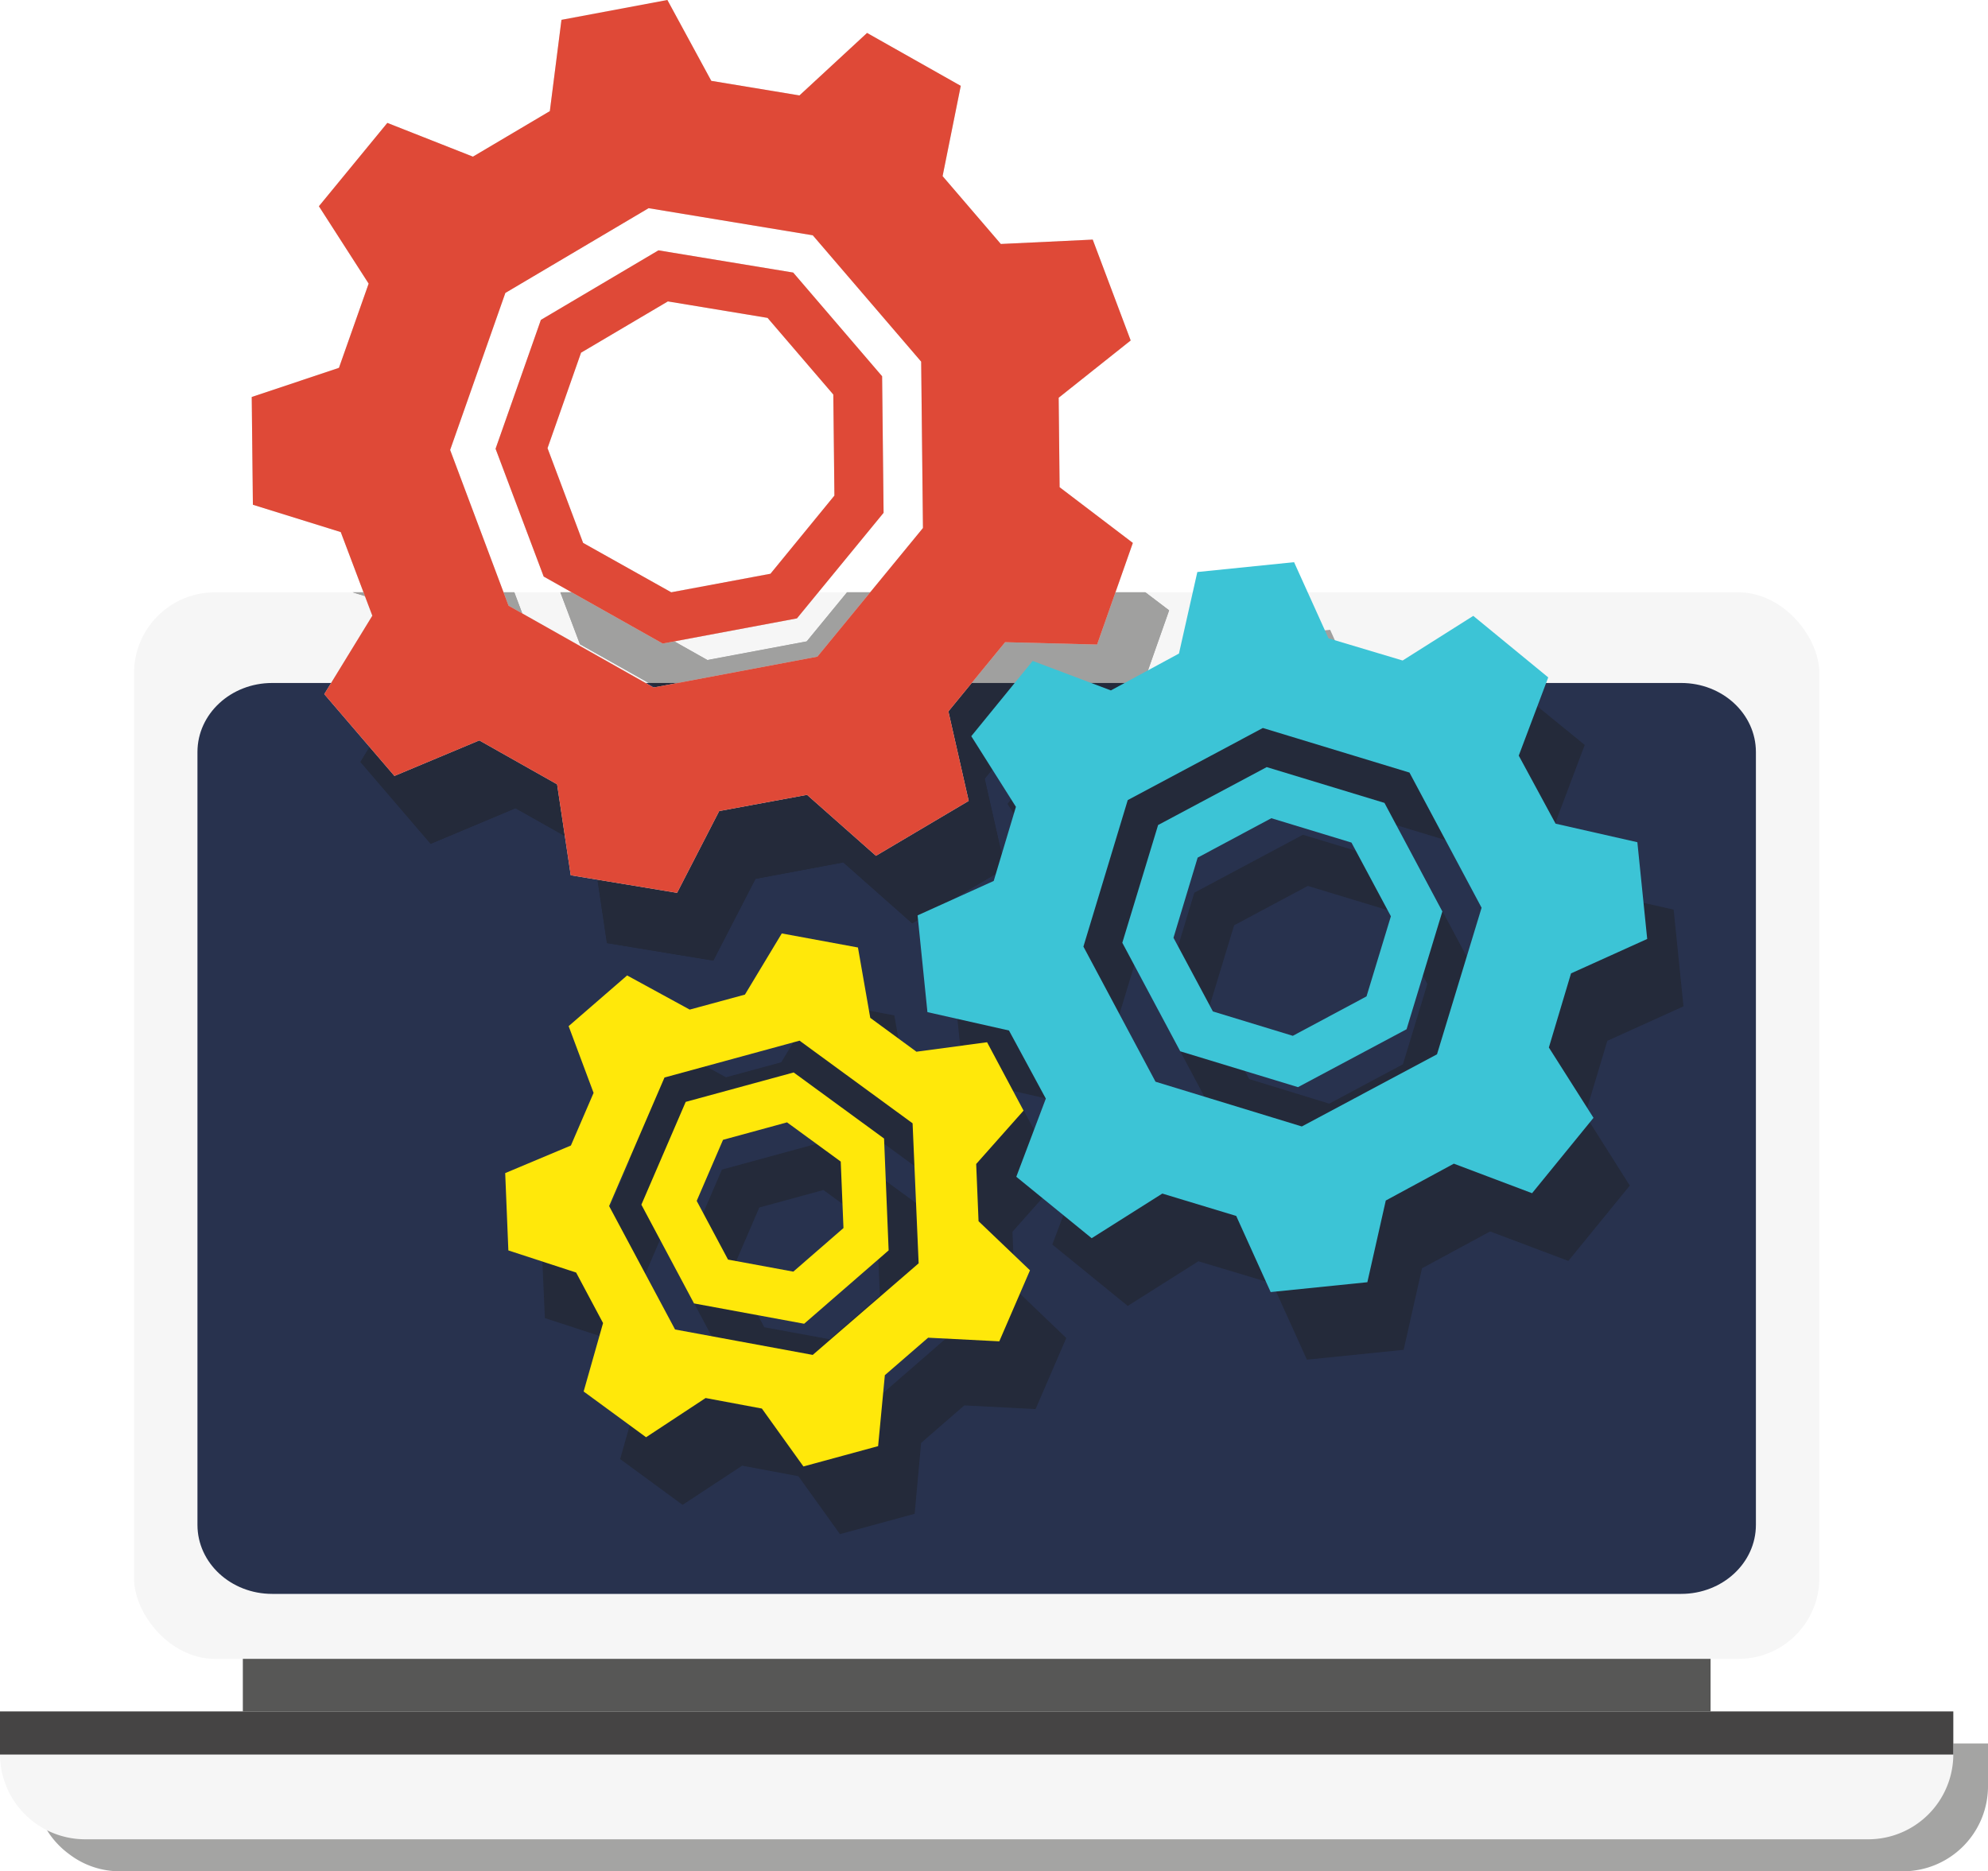 <svg id="Layer_1" data-name="Layer 1" xmlns="http://www.w3.org/2000/svg" viewBox="0 0 377.65 355.47"><defs><style>.cls-1,.cls-6{fill:#1d1d1b;}.cls-1,.cls-9{fill-rule:evenodd;}.cls-1,.cls-5{opacity:0.4;}.cls-2{fill:#f6f6f6;}.cls-3{fill:#28324e;}.cls-4{fill:#454444;}.cls-7{fill:#dadada;}.cls-8{fill:#df4937;}.cls-9{fill:#3cc4d6;}.cls-10{fill:#ffe80a;}.cls-11{fill:#575756;}</style></defs><title>services</title><path class="cls-1" d="M417.08,761.37a15.91,15.91,0,0,0,3.43,9.88h0a16.26,16.26,0,0,0,3.13,3,15.81,15.81,0,0,0,9.55,3.25H772.05a16.16,16.16,0,0,0,16.09-16.1v-8.19H417.08Z" transform="translate(-410.49 -422)"/><rect class="cls-2" x="25.46" y="112.53" width="320.15" height="202.61" rx="15.35"/><path class="cls-3" d="M729.86,724.8H462.19c-7.84,0-14.19-5.87-14.19-13.11V564.86c0-7.24,6.35-13.11,14.19-13.11H729.86c7.84,0,14.19,5.87,14.19,13.11V711.69C744.05,718.93,737.7,724.8,729.86,724.8Z" transform="translate(-410.49 -422)"/><path class="cls-2" d="M781.55,747.13v8.2a16.16,16.16,0,0,1-16.09,16.09H426.59a16.18,16.18,0,0,1-16.1-16.09v-8.2Z" transform="translate(-410.49 -422)"/><rect class="cls-4" y="325.13" width="371.06" height="8.19"/><g class="cls-5"><polygon class="cls-6" points="182.18 112.52 182.19 113.18 162.13 137.62 131.05 143.44 103.5 127.93 97.7 112.52 66.98 112.52 71.63 113.96 77.61 129.85 68.48 144.75 81.81 160.3 97.92 153.54 112.72 161.87 115.3 179.16 135.5 182.49 143.51 166.96 160.2 163.83 173.29 175.41 190.91 164.98 187.05 147.94 197.83 134.81 215.29 135.27 222.09 115.95 217.57 112.52 182.18 112.52"/><polygon class="cls-6" points="160.91 112.52 153.25 121.85 134.38 125.39 117.66 115.97 116.36 112.52 106.45 112.52 110.17 122.39 132.77 135.12 158.28 130.34 172.91 112.52 160.91 112.52"/><polygon class="cls-6" points="182.18 112.52 182.19 113.18 162.13 137.62 131.05 143.44 103.5 127.93 97.7 112.52 66.98 112.52 71.63 113.96 77.61 129.85 68.48 144.75 81.81 160.3 97.92 153.54 112.72 161.87 115.3 179.16 135.5 182.49 143.51 166.96 160.2 163.83 173.29 175.41 190.91 164.98 187.05 147.94 197.83 134.81 215.29 135.27 222.09 115.95 217.57 112.52 182.18 112.52"/><polygon class="cls-6" points="160.91 112.52 153.25 121.85 134.38 125.39 117.66 115.97 116.36 112.52 106.45 112.52 110.17 122.39 132.77 135.12 158.28 130.34 172.91 112.52 160.91 112.52"/><path class="cls-6" d="M691.38,608l-11-20.63L658,580.59l-20.63,11L630.58,614l11,20.63,22.36,6.8,20.63-11Zm-43.59,19-7.49-14,4.63-15.22,14-7.48,15.22,4.62,7.49,14L677,624.19l-14,7.48Z" transform="translate(-410.49 -422)"/><path class="cls-6" d="M680.62,662.94l12.94-7,14.86,5.6,11.67-14.31-8.49-13.43,4.22-14.07,14.47-6.55-1.87-18.37-15.49-3.49-7-12.94,5.6-14.86-14.31-11.66-13.43,8.48-14.07-4.22-6.55-14.47-18.37,1.87L641.34,559l-12.94,7-14.85-5.6-11.67,14.31,8.48,13.43-4.22,14.07-14.47,6.55,1.88,18.37L609,630.63l7,12.94-5.6,14.86,14.32,11.66,13.42-8.48,14.07,4.22,6.55,14.47,18.37-1.87Zm-43.78-22.57-13.71-25.68,8.47-27.84,25.68-13.71,27.85,8.47,13.7,25.68-8.47,27.84-25.68,13.71Z" transform="translate(-410.49 -422)"/><path class="cls-6" d="M585.47,696.11l8.21-7.12,13.53.7,5.83-13.5-9.78-9.37L602.82,656l9-10.14-6.91-13-13.42,1.8-8.77-6.42-2.34-13.34L565.9,612.2l-7,11.61-10.5,2.85-11.88-6.49-11.11,9.63,4.74,12.68-4.31,10-12.49,5.25L514,672.4l12.87,4.2,5.11,9.59-3.68,13,11.86,8.69,11.31-7.44,10.69,2,7.89,11,14.19-3.86Zm-39.85-8.67L533.08,664l10.53-24.42,25.65-7,21.47,15.69,1.11,26.57-20.07,17.44Z" transform="translate(-410.49 -422)"/><path class="cls-6" d="M585.32,651.15,568.15,638.6l-20.52,5.6-8.41,19.52,10,18.76,20.91,3.86,16.06-13.94Zm-29.64,23L549.73,663l5-11.61,12.18-3.32,10.2,7.46.53,12.62-9.54,8.28Z" transform="translate(-410.49 -422)"/></g><path class="cls-7" d="M563.8,573l13.09,11.58,17.62-10.43-3.86-17L601.43,544l17.47.45,6.79-19.31-13.91-10.58-.18-17,13.68-10.88-7.21-19.16-17.46.83-11.06-12.89L593,438.31,575.2,428.26l-12.84,11.87-16.75-2.77L537.27,422l-20.12,3.77-2.21,17.34-14.61,8.65-16.26-6.41-13,15.83,9.45,14.7-5.64,16-16.57,5.54.22,20.47,16.69,5.19,6,15.89-9.13,14.9,13.33,15.54,16.12-6.75L516.32,571l2.59,17.28,20.2,3.34,8-15.54Zm-29.15-20.39L507.1,537.07,496,507.48l10.49-29.83,27.21-16.1,31.19,5.15,20.59,24,.34,31.61-20.06,24.44Z" transform="translate(-410.49 -422)"/><path class="cls-7" d="M513.77,531.53l-9.14-24.28,8.61-24.48,22.33-13.21,25.6,4.22,16.89,19.7.28,25.94-16.46,20.06-25.5,4.78Zm.73-24.39,6.76,18L538,534.52,556.85,531,569,516.15l-.21-19.2-12.49-14.56-18.94-3.13L520.87,489Z" transform="translate(-410.49 -422)"/><path class="cls-8" d="M563.8,573l13.09,11.58,17.62-10.43-3.86-17L601.43,544l17.47.45,6.79-19.31-13.91-10.58-.18-17,13.68-10.88-7.21-19.16-17.46.83-11.06-12.89L593,438.31,575.2,428.26l-12.84,11.87-16.75-2.77L537.27,422l-20.12,3.77-2.21,17.34-14.61,8.65-16.26-6.41-13,15.83,9.45,14.7-5.64,16-16.57,5.54.22,20.47,16.69,5.19,6,15.89-9.13,14.9,13.33,15.54,16.12-6.75L516.32,571l2.59,17.28,20.2,3.34,8-15.54Zm-29.15-20.39L507.1,537.07,496,507.48l10.49-29.83,27.21-16.1,31.19,5.15,20.59,24,.34,31.61-20.06,24.44Z" transform="translate(-410.49 -422)"/><path class="cls-8" d="M513.77,531.53l-9.14-24.28,8.61-24.48,22.33-13.21,25.6,4.22,16.89,19.7.28,25.94-16.46,20.06-25.5,4.78Zm.73-24.39,6.76,18L538,534.52,556.85,531,569,516.15l-.21-19.2-12.49-14.56-18.94-3.13L520.87,489Z" transform="translate(-410.49 -422)"/><path class="cls-9" d="M684.49,595.15l-11-20.62-22.37-6.8-20.63,11-6.8,22.37,11,20.62,22.37,6.81,20.63-11Zm-43.59,19-7.49-14L638,584.93l14-7.49,15.22,4.63,7.49,14-4.63,15.22-14,7.49Z" transform="translate(-410.49 -422)"/><path class="cls-9" d="M673.74,650.07l12.93-7,14.86,5.61,11.67-14.32L704.72,621l4.21-14.08,14.47-6.54L721.53,582,706,578.48l-7-12.93,5.6-14.86L690.36,539l-13.42,8.48-14.08-4.21-6.54-14.47-18.38,1.87-3.49,15.49-12.93,7-14.86-5.6L595,561.86l8.48,13.42-4.22,14.08-14.46,6.54,1.87,18.38,15.49,3.49,7,12.94-5.61,14.85,14.32,11.67,13.42-8.48L645.33,653l6.54,14.46,18.37-1.87ZM630,627.5l-13.7-25.67L624.72,574l25.67-13.7,27.85,8.47,13.7,25.68-8.47,27.84L657.79,636Z" transform="translate(-410.49 -422)"/><path class="cls-10" d="M578.58,683.25l8.22-7.12,13.52.69,5.83-13.49L596.38,654l-.45-10.87,9-10.14L598,620l-13.42,1.8-8.77-6.43L573.47,602,559,599.33l-7,11.62-10.49,2.85-11.89-6.49-11.11,9.63,4.74,12.68-4.31,10-12.48,5.24.6,14.69,12.87,4.2,5.12,9.6-3.69,13,11.86,8.69,11.31-7.45,10.69,2,7.89,11,14.19-3.86Zm-39.85-8.68L526.2,651.12l10.52-24.42,25.66-7,21.47,15.7L585,662,564.88,679.4Z" transform="translate(-410.49 -422)"/><path class="cls-10" d="M578.43,638.29l-17.17-12.55-20.51,5.59-8.42,19.53,10,18.76,20.92,3.86,16.05-13.94Zm-29.64,23-5.95-11.15,5-11.6L560,635.22l10.2,7.45.52,12.63-9.53,8.28Z" transform="translate(-410.49 -422)"/><rect class="cls-11" x="46.13" y="315.14" width="278.82" height="9.99"/></svg>